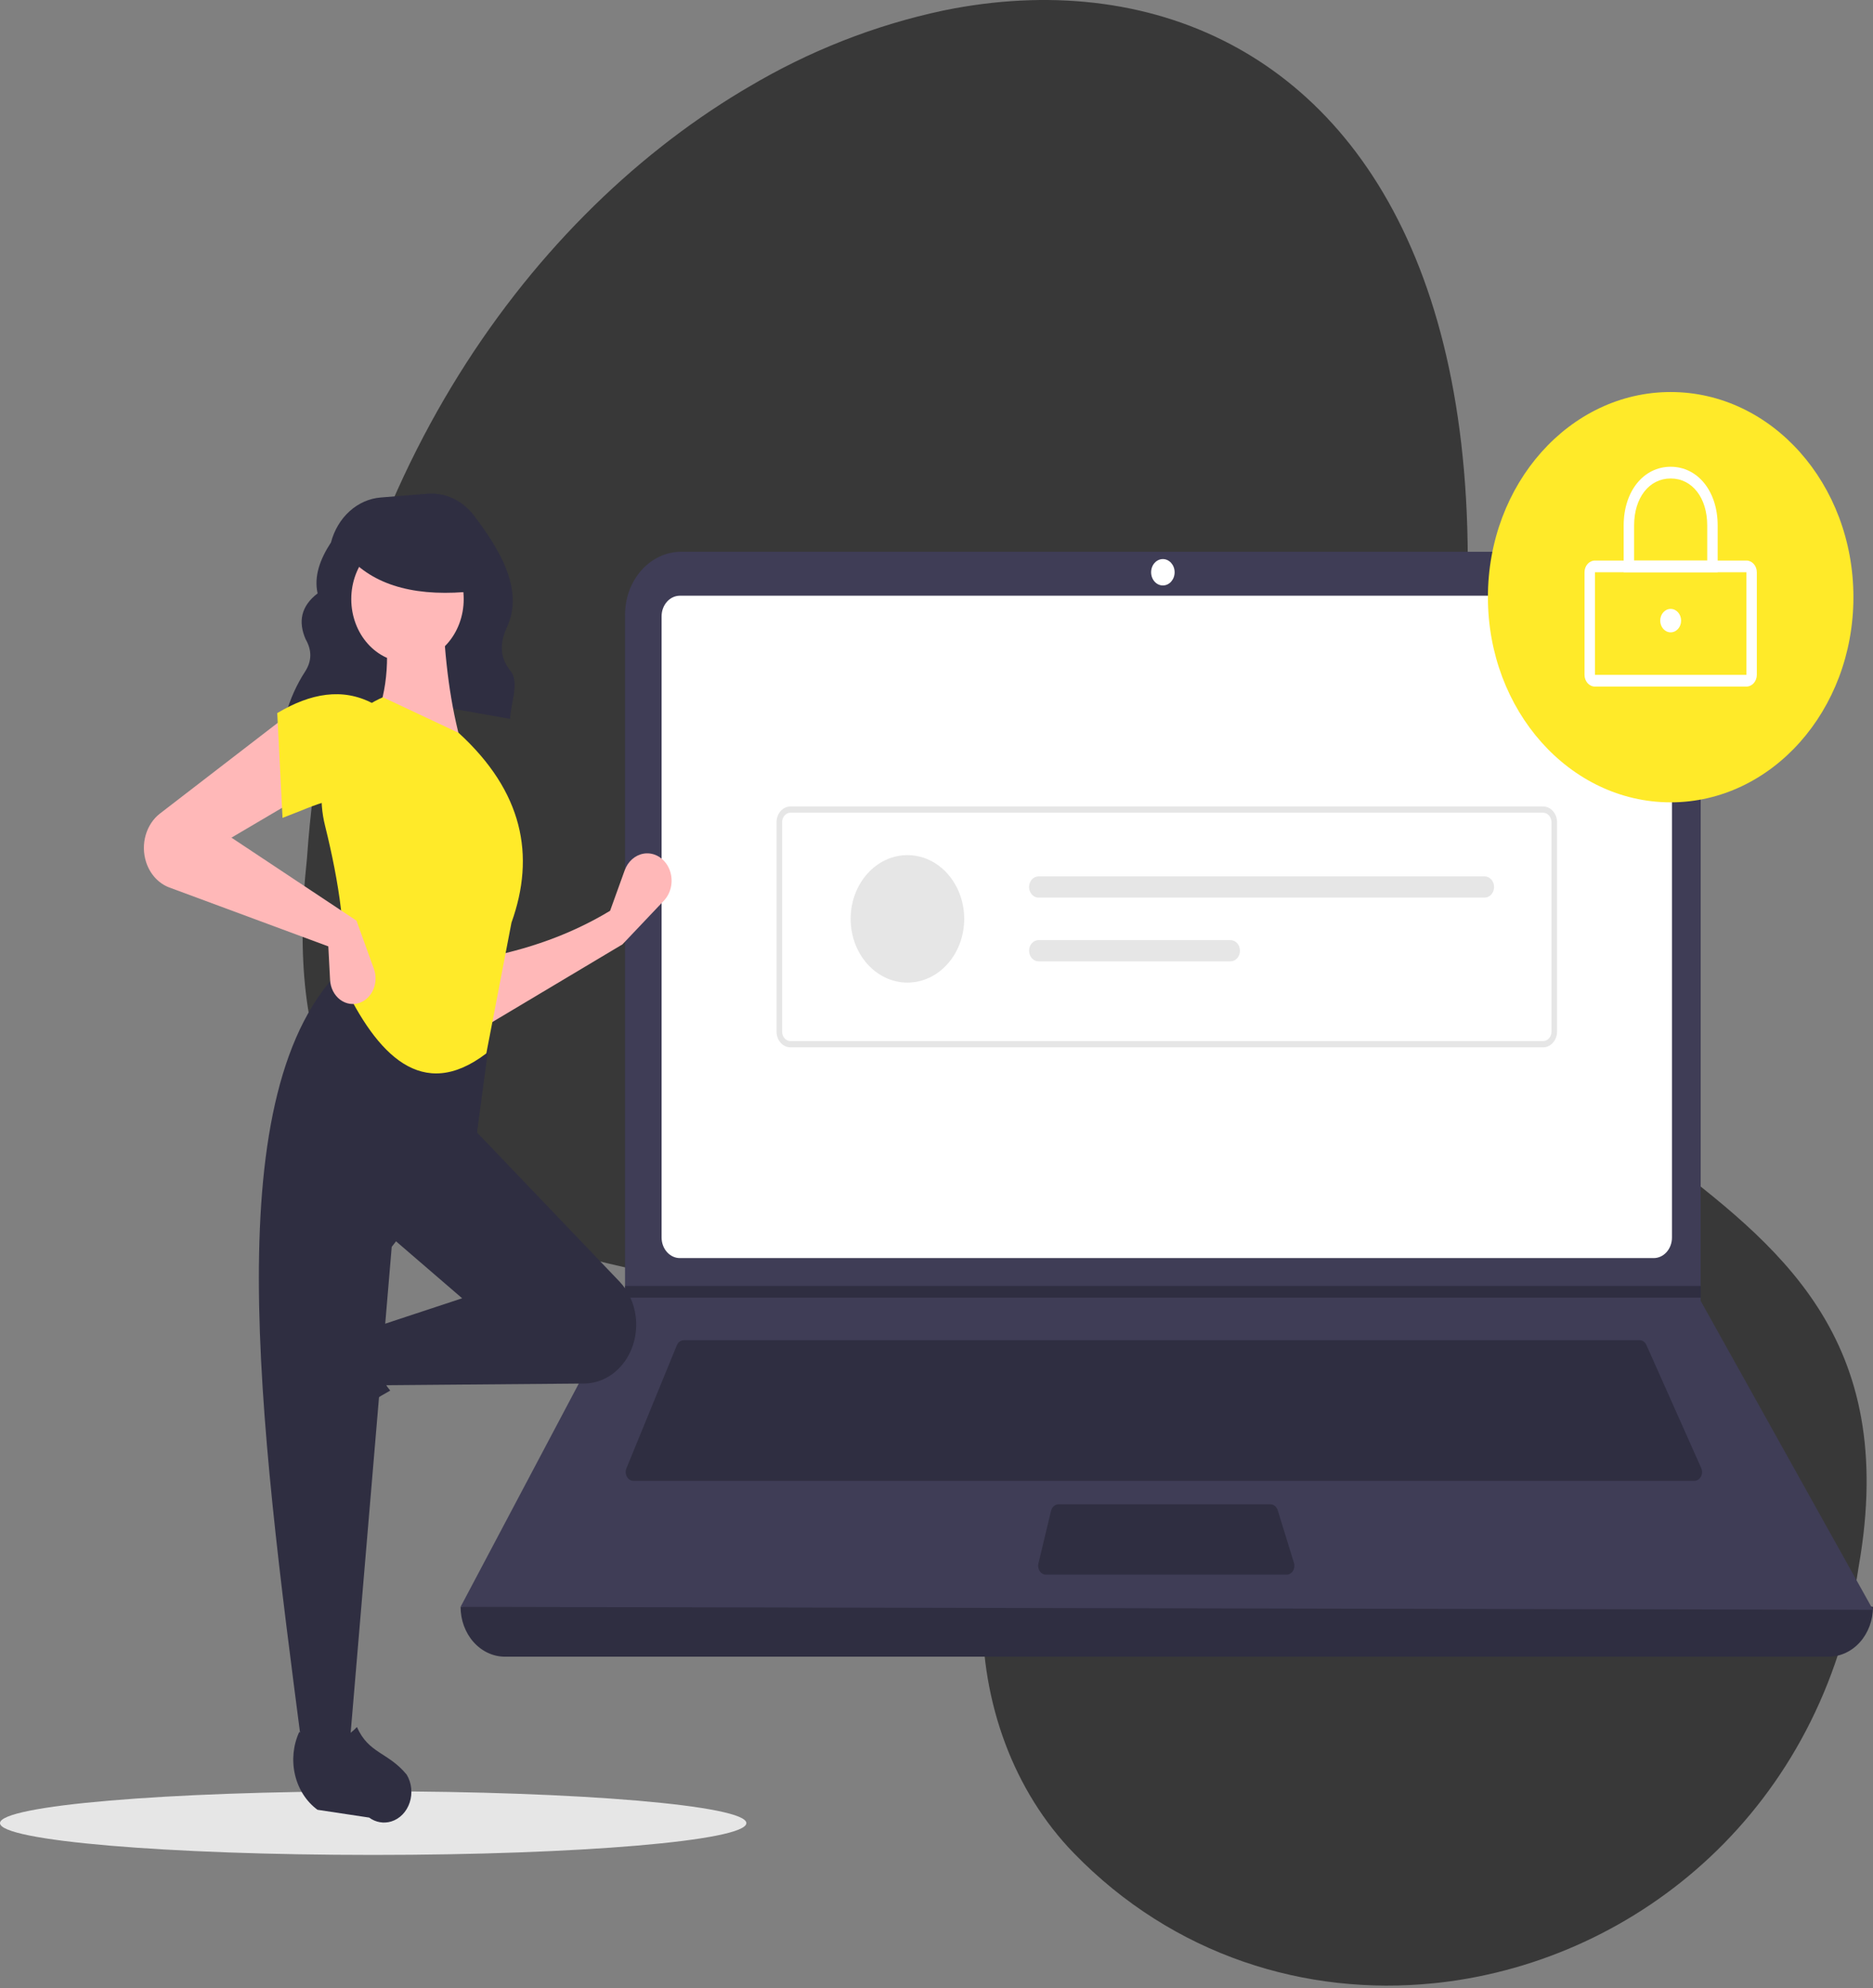 <svg width="526" height="558" viewBox="0 0 526 558" fill="none" xmlns="http://www.w3.org/2000/svg">
<rect x="0" y="0" width="526" height="558" fill="#808080" stroke="none"/>
<path d="M347.865 13.662C349.043 14.317 350.201 14.999 351.351 15.704C395.418 42.726 422.785 105.585 408.3 211.594C399.685 271.785 431.286 297.419 463.654 322.241C464.213 322.665 464.771 323.09 465.33 323.521C499.273 349.514 533.31 375.249 521.996 439.596C511.9 507.813 460.053 549.913 404.699 556.427C404.026 556.507 403.346 556.578 402.673 556.643C366.785 560.303 329.625 548.992 301.571 520.137C284.63 502.707 275.631 477.943 275.913 452.381C276.047 444.685 275.513 436.992 274.318 429.401C274.042 427.725 273.739 426.1 273.396 424.518C266.43 391.953 245.719 376.946 220.445 367.742C219.846 367.526 219.247 367.311 218.641 367.102C158.368 345.969 73.769 355.742 86.214 240.852C93.308 138.043 146.67 62.593 208.236 25.584C208.855 25.217 209.474 24.851 210.093 24.491C227.176 14.319 245.641 7.06 264.821 2.977C265.898 2.747 266.975 2.538 268.052 2.344C296.644 -2.89 324.435 0.54 347.865 13.662Z" fill="#161616" fill-opacity="0.67"/>
<g clip-path="url(#clip0_69:664)">
<path d="M104.802 520.633C162.683 520.633 209.604 516.634 209.604 511.702C209.604 506.77 162.683 502.772 104.802 502.772C46.922 502.772 0 506.77 0 511.702C0 516.634 46.922 520.633 104.802 520.633Z" fill="#E6E6E6"/>
<path d="M80.109 201.136C98.347 192.432 121.064 197.947 143.249 201.774C143.456 197.139 145.958 191.498 143.337 188.265C140.152 184.336 140.445 180.209 142.362 176.057C147.262 165.441 140.241 154.145 133.152 144.752C131.554 142.64 129.535 140.98 127.258 139.908C124.981 138.836 122.511 138.381 120.048 138.581L106.917 139.634C103.721 139.89 100.671 141.235 98.176 143.489C95.68 145.742 93.858 148.797 92.952 152.245C89.816 157.03 88.138 161.801 89.195 166.548C84.498 170.149 83.709 174.496 85.82 179.396C87.609 182.481 87.59 185.485 85.738 188.405C83.306 192.128 81.443 196.28 80.226 200.689L80.109 201.136Z" fill="#2F2E41"/>
<path d="M513.536 464.99H141.808C138.503 464.99 135.332 463.516 132.995 460.894C130.657 458.271 129.344 454.714 129.344 451.005C264.095 433.434 396.314 433.434 526 451.005C526 454.714 524.687 458.271 522.349 460.894C520.012 463.516 516.841 464.99 513.536 464.99Z" fill="#2F2E41"/>
<path d="M526 451.828L129.344 451.005L175.315 364.219L175.535 363.808V172.541C175.535 170.22 175.942 167.921 176.734 165.776C177.526 163.631 178.687 161.682 180.15 160.041C181.613 158.399 183.35 157.097 185.262 156.208C187.173 155.32 189.222 154.863 191.291 154.863H461.853C463.922 154.863 465.971 155.32 467.883 156.208C469.795 157.097 471.532 158.399 472.995 160.041C474.458 161.682 475.619 163.631 476.41 165.776C477.202 167.921 477.61 170.22 477.609 172.541V365.124L526 451.828Z" fill="#3F3D56"/>
<path d="M190.932 167.202C189.571 167.204 188.267 167.811 187.305 168.891C186.343 169.97 185.801 171.434 185.8 172.961V347.355C185.801 348.882 186.343 350.346 187.305 351.425C188.267 352.505 189.571 353.112 190.932 353.114H464.412C465.773 353.112 467.077 352.505 468.039 351.425C469.001 350.346 469.543 348.882 469.544 347.355V172.961C469.543 171.434 469.001 169.971 468.039 168.891C467.077 167.811 465.773 167.204 464.412 167.202H190.932Z" fill="white"/>
<path d="M192.078 376.147C191.658 376.148 191.246 376.283 190.892 376.538C190.538 376.792 190.256 377.155 190.08 377.583L175.915 412.133C175.761 412.509 175.693 412.923 175.719 413.336C175.744 413.748 175.862 414.147 176.061 414.496C176.26 414.844 176.534 415.131 176.857 415.33C177.181 415.528 177.544 415.633 177.913 415.633H475.797C476.172 415.633 476.541 415.525 476.868 415.32C477.196 415.115 477.471 414.82 477.668 414.462C477.865 414.104 477.978 413.696 477.994 413.275C478.011 412.855 477.932 412.437 477.764 412.061L462.367 377.511C462.186 377.1 461.905 376.755 461.557 376.514C461.21 376.273 460.809 376.146 460.4 376.147H192.078Z" fill="#2F2E41"/>
<path d="M326.572 164.323C328.394 164.323 329.872 162.666 329.872 160.622C329.872 158.577 328.394 156.92 326.572 156.92C324.75 156.92 323.273 158.577 323.273 160.622C323.273 162.666 324.75 164.323 326.572 164.323Z" fill="white"/>
<path d="M297.293 422.213C296.809 422.214 296.339 422.393 295.955 422.723C295.572 423.053 295.295 423.516 295.169 424.039L291.616 438.847C291.528 439.212 291.516 439.596 291.582 439.967C291.647 440.339 291.788 440.689 291.994 440.989C292.199 441.29 292.463 441.534 292.766 441.701C293.069 441.869 293.402 441.956 293.739 441.956H361.313C361.664 441.956 362.009 441.862 362.321 441.682C362.632 441.502 362.901 441.24 363.105 440.92C363.308 440.599 363.44 440.229 363.49 439.839C363.54 439.45 363.506 439.053 363.391 438.681L358.823 423.874C358.673 423.389 358.392 422.969 358.02 422.671C357.647 422.374 357.201 422.214 356.744 422.213H297.293Z" fill="#2F2E41"/>
<path d="M477.609 360.929V364.219H175.315L175.543 363.808V360.929H477.609Z" fill="#2F2E41"/>
<path d="M469.178 225.197C497.523 225.197 520.501 199.416 520.501 167.614C520.501 135.811 497.523 110.031 469.178 110.031C440.833 110.031 417.854 135.811 417.854 167.614C417.854 199.416 440.833 225.197 469.178 225.197Z" fill="#FFEA29"/>
<path d="M490.44 192.704H447.915C447.138 192.703 446.392 192.356 445.842 191.739C445.292 191.122 444.983 190.286 444.982 189.413V160.622C444.983 159.749 445.293 158.913 445.842 158.296C446.392 157.679 447.138 157.332 447.915 157.331H490.44C491.218 157.332 491.963 157.679 492.513 158.296C493.063 158.913 493.372 159.749 493.373 160.622V189.413C493.372 190.286 493.063 191.122 492.513 191.739C491.963 192.356 491.218 192.703 490.44 192.704ZM447.915 160.622V189.413H490.442L490.44 160.622L447.915 160.622Z" fill="white"/>
<path d="M482.375 160.622H455.98V147.46C455.98 137.927 461.531 131.007 469.178 131.007C476.825 131.007 482.375 137.927 482.375 147.46L482.375 160.622ZM458.913 157.331H479.443V147.46C479.443 139.71 475.222 134.298 469.178 134.298C463.134 134.298 458.913 139.71 458.913 147.46L458.913 157.331Z" fill="white"/>
<path d="M469.178 177.485C470.798 177.485 472.111 176.012 472.111 174.195C472.111 172.377 470.798 170.904 469.178 170.904C467.558 170.904 466.245 172.377 466.245 174.195C466.245 176.012 467.558 177.485 469.178 177.485Z" fill="white"/>
<path d="M433.35 293.961H221.995C220.957 293.959 219.962 293.496 219.228 292.673C218.495 291.85 218.082 290.734 218.081 289.569V230.747C218.082 229.582 218.495 228.466 219.228 227.643C219.962 226.82 220.957 226.357 221.995 226.355H433.35C434.387 226.357 435.382 226.82 436.116 227.643C436.85 228.466 437.262 229.582 437.264 230.747V289.569C437.262 290.734 436.85 291.85 436.116 292.673C435.382 293.496 434.387 293.959 433.35 293.961ZM221.995 228.112C221.372 228.113 220.775 228.39 220.335 228.884C219.894 229.378 219.647 230.048 219.646 230.747V289.569C219.647 290.268 219.894 290.938 220.335 291.432C220.775 291.926 221.372 292.204 221.995 292.204H433.35C433.972 292.204 434.569 291.926 435.009 291.432C435.45 290.938 435.697 290.268 435.698 289.569V230.747C435.697 230.048 435.45 229.378 435.009 228.884C434.569 228.39 433.972 228.113 433.35 228.112L221.995 228.112Z" fill="#E6E6E6"/>
<path d="M254.835 275.789C263.64 275.789 270.778 267.78 270.778 257.901C270.778 248.022 263.64 240.013 254.835 240.013C246.03 240.013 238.891 248.022 238.891 257.901C238.891 267.78 246.03 275.789 254.835 275.789Z" fill="#E6E6E6"/>
<path d="M291.657 245.976C291.307 245.975 290.961 246.052 290.639 246.201C290.316 246.351 290.022 246.57 289.775 246.847C289.528 247.124 289.332 247.453 289.198 247.815C289.064 248.177 288.995 248.565 288.995 248.957C288.995 249.349 289.064 249.737 289.198 250.099C289.332 250.461 289.528 250.79 289.775 251.067C290.022 251.344 290.316 251.563 290.639 251.713C290.961 251.862 291.307 251.939 291.657 251.938H416.927C417.632 251.938 418.307 251.624 418.806 251.065C419.304 250.506 419.584 249.748 419.584 248.957C419.584 248.166 419.304 247.408 418.806 246.849C418.307 246.29 417.632 245.976 416.927 245.976H291.657Z" fill="#E6E6E6"/>
<path d="M291.657 263.864C290.952 263.864 290.276 264.178 289.778 264.737C289.279 265.296 289 266.054 289 266.845C289 267.636 289.279 268.394 289.778 268.953C290.276 269.512 290.952 269.826 291.657 269.826H345.561C346.266 269.826 346.941 269.512 347.44 268.953C347.938 268.394 348.218 267.636 348.218 266.845C348.218 266.054 347.938 265.296 347.44 264.737C346.941 264.178 346.266 263.864 345.561 263.864H291.657Z" fill="#E6E6E6"/>
<path d="M174.795 265.07L135.725 288.375L135.23 268.954C147.982 266.565 160.115 262.407 171.333 255.637L175.42 244.31C175.865 243.076 176.588 241.993 177.519 241.167C178.451 240.341 179.557 239.801 180.73 239.6C181.903 239.399 183.103 239.544 184.211 240.02C185.319 240.497 186.298 241.288 187.051 242.317C188.154 243.822 188.705 245.741 188.593 247.686C188.481 249.63 187.714 251.453 186.449 252.787L174.795 265.07Z" fill="#FFB8B8"/>
<path d="M79.33 399.626C79.045 398.453 78.984 397.226 79.152 396.025C79.32 394.824 79.713 393.676 80.305 392.658L88.887 377.879C90.917 374.384 94.032 371.859 97.628 370.795C101.223 369.731 105.043 370.203 108.345 372.12C104.738 379.008 105.241 385.052 109.591 390.303C102.838 394.002 96.597 398.776 91.061 404.477C90.05 405.25 88.889 405.741 87.675 405.909C86.462 406.076 85.229 405.916 84.082 405.442C82.934 404.967 81.904 404.192 81.077 403.18C80.251 402.168 79.652 400.95 79.33 399.626Z" fill="#2F2E41"/>
<path d="M176.575 380.303C175.276 382.731 173.443 384.745 171.251 386.15C169.059 387.554 166.582 388.303 164.057 388.325L107.04 388.809L104.567 372.718L129.79 364.394L108.523 346.083L131.768 315.564L173.987 359.714C176.455 362.294 178.058 365.747 178.529 369.495C179 373.242 178.31 377.058 176.575 380.303Z" fill="#2F2E41"/>
<path d="M98.138 490.354H84.784C72.795 398.148 60.591 305.685 96.654 271.174L139.187 278.942L133.746 319.449L110.007 349.967L98.138 490.354Z" fill="#2F2E41"/>
<path d="M109.876 511.241C108.83 511.561 107.737 511.629 106.666 511.44C105.596 511.252 104.573 510.812 103.665 510.148L89.166 507.961C86.051 505.684 83.8 502.189 82.851 498.155C81.903 494.122 82.323 489.836 84.032 486.13C90.172 490.177 95.558 489.612 100.238 484.732C103.546 492.224 108.995 491.767 114.199 498.079C114.888 499.213 115.325 500.515 115.475 501.877C115.625 503.239 115.482 504.622 115.059 505.909C114.636 507.197 113.945 508.353 113.044 509.28C112.142 510.208 111.056 510.88 109.876 511.241Z" fill="#2F2E41"/>
<path d="M129.79 209.581L105.062 202.922C109.168 193.49 109.507 182.995 107.534 171.849L124.35 171.294C124.876 185.155 126.47 198.105 129.79 209.581Z" fill="#FFB8B8"/>
<path d="M136.586 295.649C118.585 309.412 105.866 296.12 96.159 275.613C97.508 263.064 95.324 248.047 91.28 231.729C89.481 224.532 90.152 216.84 93.162 210.172C96.171 203.503 101.299 198.342 107.534 195.709L128.801 205.697C146.858 222.211 150.412 240.099 143.638 258.966L136.586 295.649Z" fill="#FFEA29"/>
<path d="M84.784 223.453L65.002 235.106L100.116 258.411L105.002 271.933C105.328 272.836 105.487 273.803 105.469 274.777C105.451 275.75 105.256 276.71 104.897 277.596C104.537 278.483 104.021 279.278 103.379 279.933C102.737 280.588 101.982 281.09 101.162 281.407C100.229 281.768 99.234 281.882 98.256 281.74C97.277 281.597 96.341 281.203 95.522 280.587C94.702 279.971 94.02 279.15 93.53 278.19C93.04 277.229 92.755 276.154 92.697 275.049L92.203 265.625L47.573 249.101C46.069 248.544 44.698 247.61 43.564 246.371C42.429 245.132 41.561 243.619 41.025 241.948C40.243 239.511 40.203 236.853 40.911 234.388C41.62 231.923 43.037 229.792 44.94 228.327L80.828 200.703L84.784 223.453Z" fill="#FFB8B8"/>
<path d="M104.567 225.673C96.316 221.616 88.814 226.023 79.344 229.557L77.86 200.148C87.263 194.525 96.229 193.009 104.567 197.374L104.567 225.673Z" fill="#FFEA29"/>
<path d="M114.436 185.861C123.156 185.861 130.224 177.931 130.224 168.148C130.224 158.365 123.156 150.434 114.436 150.434C105.717 150.434 98.648 158.365 98.648 168.148C98.648 177.931 105.717 185.861 114.436 185.861Z" fill="#FFB8B8"/>
<path d="M133.324 165.913C117.693 167.63 105.781 164.762 98.169 156.595V150.018H131.997L133.324 165.913Z" fill="#2F2E41"/>
</g>
<defs>
<clipPath id="clip0_69:664">
<rect width="526" height="410.602" fill="white" transform="translate(0 110.031)"/>
</clipPath>
</defs>
</svg>
